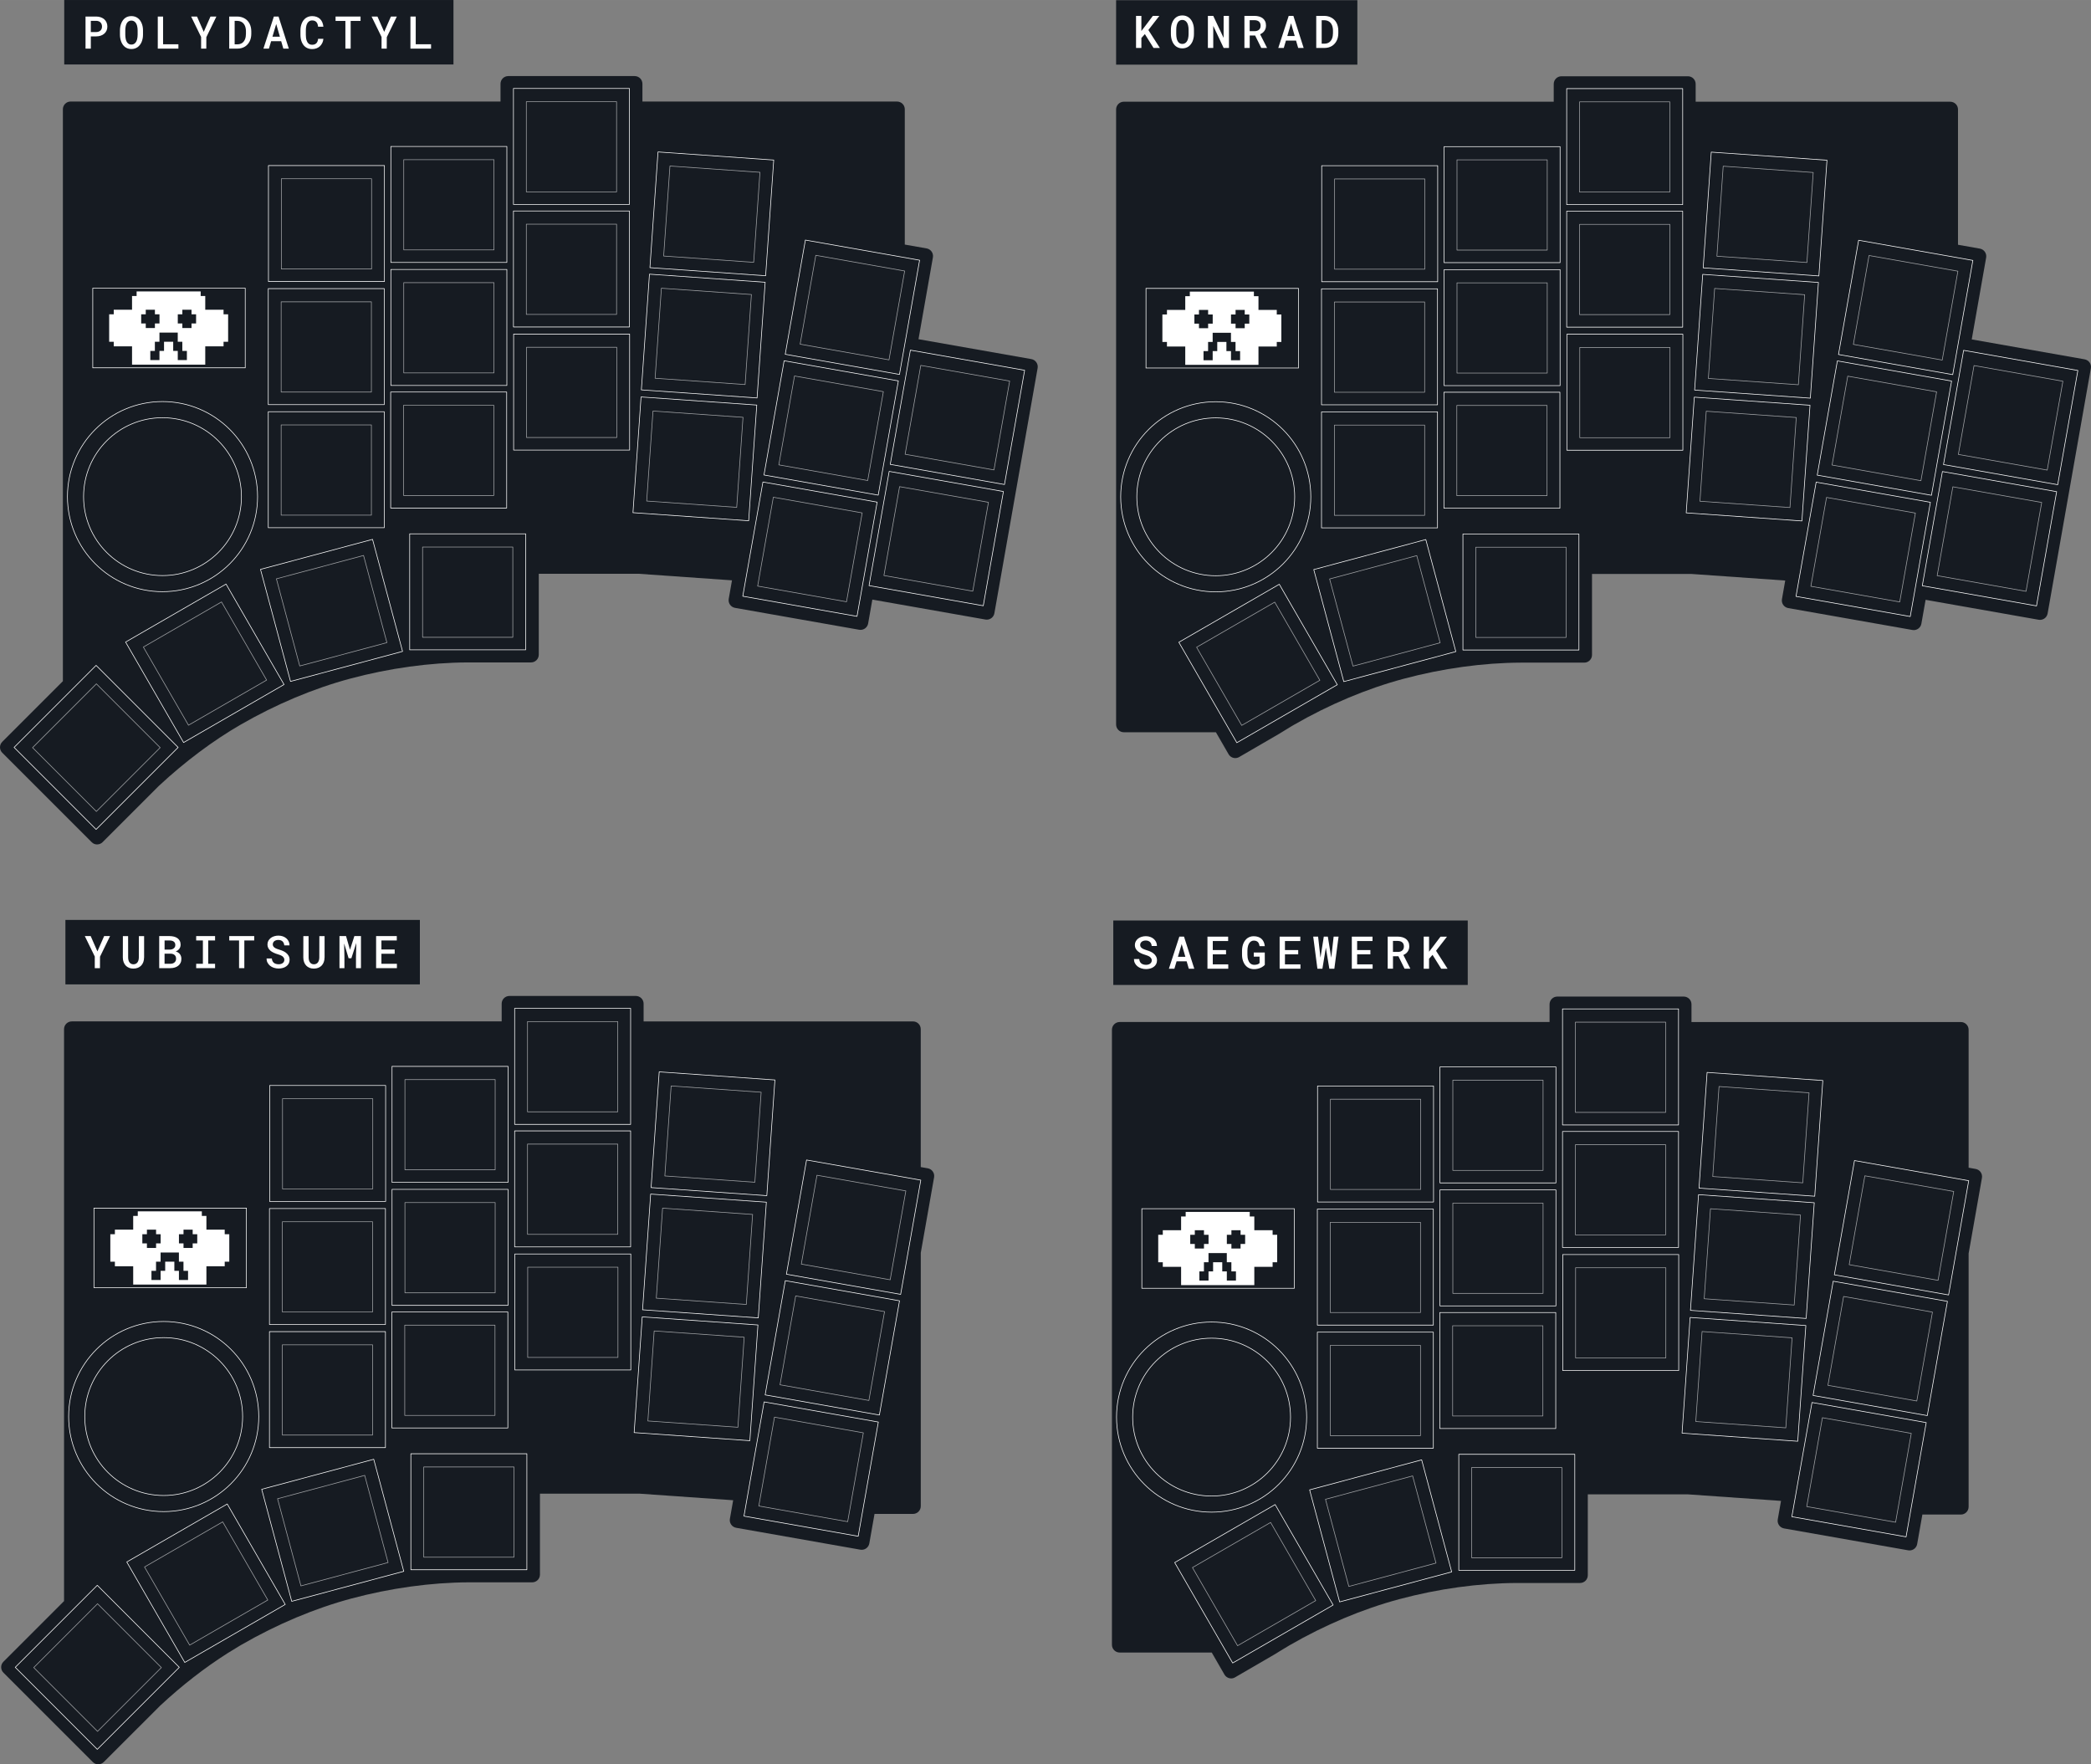 <?xml version="1.0" encoding="UTF-8"?>
<svg xmlns="http://www.w3.org/2000/svg" width="324.46mm" height="273.77mm" viewBox="0 0 919.73 776.03">
  <rect x="0" y="0" width="919.73" height="776.03" fill="#808080" stroke="none"/>
  <defs>
    <style>
      .cls-1 {
        fill: #fff;
      }

      .cls-2 {
        fill: #161b22;
      }

      .cls-3 {
        stroke-miterlimit: 10;
      }

      .cls-3, .cls-4, .cls-5 {
        fill: none;
        stroke: #fff;
        stroke-width: .28px;
      }

      .cls-4 {
        opacity: .6;
      }

      .cls-4, .cls-5 {
        stroke-linecap: round;
        stroke-linejoin: round;
      }
    </style>
  </defs>
  <g id="Polydactyl">
    <path id="InCu_Rnd_Full" data-name="InCu Rnd Full" class="cls-2" d="M42.73,371.42c-.91,0-1.76-.35-2.4-1L1,331.09c-.64-.64-1-1.5-1-2.41s.35-1.76,1-2.41l26.66-26.66V48.05c0-1.88,1.52-3.4,3.4-3.4H220.15v-7.79c0-1.88,1.53-3.4,3.4-3.4h55.62c1.88,0,3.4,1.53,3.4,3.4v7.8h111.99c.91,0,1.76,.35,2.41,.99,.64,.64,1,1.5,1,2.4v59.52l9.61,1.69c1.85,.33,3.08,2.09,2.76,3.94l-6.34,35.99,49.64,8.75c1.85,.33,3.08,2.09,2.76,3.94l-19.02,107.85c-.29,1.63-1.69,2.81-3.35,2.81-.2,0-.39-.02-.59-.05l-49.74-8.77-1.85,10.51c-.29,1.63-1.7,2.81-3.35,2.81-.19,0-.39-.02-.59-.05l-54.62-9.63c-1.85-.33-3.08-2.09-2.76-3.94l1.44-8.17-41.21-2.89h-43.78v35.6c0,1.88-1.53,3.4-3.4,3.4h-27.81c-16.66,.06-34.56,2.52-51.75,7.13-16.03,4.29-32.71,11.31-48.24,20.28-12.04,6.95-24.44,16.24-35.86,26.85l-24.79,24.79c-.64,.64-1.5,1-2.41,1Z"/>
    <g id="Full_Switchholes" data-name="Full Switchholes">
      <rect class="cls-4" x="123.75" y="78.62" width="39.69" height="39.69"/>
      <rect class="cls-4" x="123.67" y="132.75" width="39.69" height="39.69"/>
      <rect class="cls-4" x="123.67" y="186.89" width="39.69" height="39.69"/>
      <rect class="cls-4" x="177.51" y="178.24" width="39.69" height="39.69"/>
      <rect class="cls-4" x="177.59" y="124.32" width="39.69" height="39.69"/>
      <rect class="cls-4" x="177.59" y="70.22" width="39.69" height="39.69"/>
      <rect class="cls-4" x="231.51" y="44.71" width="39.69" height="39.69"/>
      <rect class="cls-4" x="231.51" y="98.6" width="39.69" height="39.69"/>
      <rect class="cls-4" x="231.59" y="152.74" width="39.69" height="39.69"/>
      <rect class="cls-4" x="185.87" y="240.61" width="39.69" height="39.69"/>
      <rect class="cls-4" x="126.03" y="248.77" width="39.69" height="39.69" transform="translate(-64.55 46.91) rotate(-15)"/>
      <rect class="cls-4" x="70.32" y="272.02" width="39.69" height="39.69" transform="translate(-133.85 84.18) rotate(-30)"/>
      <rect class="cls-4" x="22.54" y="309" width="39.69" height="39.69" transform="translate(-220.11 126.28) rotate(-45)"/>
      <rect class="cls-4" x="293.25" y="74.35" width="39.69" height="39.69" transform="translate(7.33 -21.61) rotate(4)"/>
      <rect class="cls-4" x="289.49" y="128.11" width="39.69" height="39.69" transform="translate(11.07 -21.22) rotate(4)"/>
      <rect class="cls-4" x="285.79" y="182.12" width="39.69" height="39.69" transform="translate(14.83 -20.83) rotate(4)"/>
      <rect class="cls-4" x="355.08" y="115.44" width="39.69" height="39.69" transform="translate(29.19 -63.05) rotate(10)"/>
      <rect class="cls-4" x="345.72" y="168.52" width="39.69" height="39.69" transform="translate(38.26 -60.62) rotate(10)"/>
      <rect class="cls-4" x="336.4" y="221.84" width="39.69" height="39.69" transform="translate(47.38 -58.19) rotate(10)"/>
      <rect class="cls-4" x="401.26" y="163.85" width="39.69" height="39.69" transform="translate(38.3 -70.33) rotate(10)"/>
      <rect class="cls-4" x="391.94" y="217.18" width="39.69" height="39.69" transform="translate(47.41 -67.9) rotate(10)"/>
    </g>
    <g id="Full_Keycaps" data-name="Full Keycaps">
      <rect class="cls-5" x="118.08" y="72.81" width="51.02" height="51.02"/>
      <rect class="cls-5" x="118" y="126.94" width="51.02" height="51.02"/>
      <rect class="cls-5" x="118" y="181.08" width="51.02" height="51.02"/>
      <rect class="cls-5" x="171.84" y="172.43" width="51.02" height="51.02"/>
      <rect class="cls-5" x="171.92" y="118.51" width="51.02" height="51.02"/>
      <rect class="cls-5" x="171.92" y="64.41" width="51.02" height="51.02"/>
      <rect class="cls-5" x="225.84" y="38.9" width="51.02" height="51.02"/>
      <rect class="cls-5" x="225.84" y="92.79" width="51.02" height="51.02"/>
      <rect class="cls-5" x="225.92" y="146.93" width="51.02" height="51.02"/>
      <rect class="cls-5" x="180.2" y="234.79" width="51.02" height="51.02"/>
      <rect class="cls-5" x="120.32" y="242.96" width="51.02" height="51.02" transform="translate(-64.52 46.89) rotate(-15)"/>
      <rect class="cls-5" x="64.58" y="266.23" width="51.02" height="51.02" transform="translate(-133.8 84.13) rotate(-30)"/>
      <rect class="cls-5" x="16.77" y="303.22" width="51.02" height="51.02" transform="translate(-220.07 126.18) rotate(-45)"/>
      <rect class="cls-5" x="287.59" y="68.54" width="51.02" height="51.02" transform="translate(7.32 -21.61) rotate(4)"/>
      <rect class="cls-5" x="283.83" y="122.3" width="51.02" height="51.02" transform="translate(11.06 -21.22) rotate(4)"/>
      <rect class="cls-5" x="280.13" y="176.31" width="51.02" height="51.02" transform="translate(14.82 -20.83) rotate(4)"/>
      <rect class="cls-5" x="349.43" y="109.63" width="51.02" height="51.02" transform="translate(29.16 -63.06) rotate(10)"/>
      <rect class="cls-5" x="340.08" y="162.71" width="51.02" height="51.02" transform="translate(38.24 -60.62) rotate(10)"/>
      <rect class="cls-5" x="330.75" y="216.03" width="51.02" height="51.02" transform="translate(47.36 -58.19) rotate(10)"/>
      <rect class="cls-5" x="395.62" y="158.04" width="51.02" height="51.02" transform="translate(38.27 -70.34) rotate(10)"/>
      <rect class="cls-5" x="386.29" y="211.37" width="51.02" height="51.02" transform="translate(47.39 -67.91) rotate(10)"/>
    </g>
    <path id="Ring" class="cls-3" d="M71.48,176.62c-23.09,0-41.81,18.72-41.81,41.81s18.72,41.81,41.81,41.81,41.81-18.72,41.81-41.81-18.72-41.81-41.81-41.81Zm0,76.54c-19.18,0-34.72-15.55-34.72-34.72s15.55-34.72,34.72-34.72,34.72,15.55,34.72,34.72-15.55,34.72-34.72,34.72Z"/>
    <rect id="Schwarz" class="cls-3" x="56.83" y="110.73" width="35.01" height="67.07" transform="translate(218.6 69.93) rotate(90)"/>
    <path class="cls-1" d="M98.33,138.24v-2.01h-8.05v-6.04h-2.01v-2.01h-28.18v2.01h-2.01v6.04h-8.05v2.01h-2.01v12.08h2.01v2.01h8.05v8.05h32.2v-8.05h8.05v-2.01h2.01v-12.08h-2.01Zm-12.08,0v4.03h-2.01v2.01h-4.03v-2.01h-2.01v-4.03h2.01v-2.01h4.03v2.01h2.01Zm-22.14,0v-2.01h4.03v2.01h2.01v4.03h-2.01v2.01h-4.03v-2.01h-2.01v-4.03h2.01Zm18.11,20.13h-4.03v-4.03h-2.01v-4.03h-4.03v4.03h-2.01v4.03h-4.03v-4.03h2.01v-4.03h2.01v-4.03h8.05v4.03h2.01v4.03h2.01v4.03Z"/>
    <rect class="cls-2" x="28.25" width="171.21" height="28.35"/>
    <g>
      <path class="cls-1" d="M39.95,21.37h-2.33V7.27h4.72c.71,0,1.36,.11,1.96,.32,.6,.21,1.11,.5,1.55,.88,.43,.38,.77,.84,1.01,1.39,.24,.54,.36,1.15,.36,1.83s-.12,1.24-.36,1.77c-.24,.53-.58,.98-1.01,1.35-.43,.38-.95,.67-1.55,.88-.6,.21-1.25,.31-1.96,.31h-2.39v5.38Zm2.39-7.28c.39,0,.75-.07,1.06-.19,.31-.12,.58-.29,.8-.5,.22-.21,.39-.46,.5-.76,.11-.29,.17-.61,.17-.95,0-.37-.06-.72-.17-1.02-.11-.31-.28-.57-.5-.8-.22-.23-.49-.4-.8-.52-.31-.12-.67-.19-1.06-.19h-2.39v4.93h2.39Z"/>
      <path class="cls-1" d="M62.74,16.91c-.1,.53-.24,1.03-.43,1.5-.2,.47-.45,.91-.75,1.3-.3,.4-.64,.74-1.03,1.02-.37,.26-.79,.46-1.24,.61-.46,.15-.95,.22-1.5,.22s-1.08-.08-1.55-.24-.89-.38-1.25-.65c-.37-.28-.7-.63-.98-1.03-.28-.4-.52-.84-.7-1.32-.18-.46-.32-.95-.41-1.47-.09-.52-.14-1.05-.14-1.6v-1.86c0-.58,.05-1.13,.15-1.67,.1-.54,.24-1.04,.44-1.52,.19-.46,.42-.88,.69-1.26s.6-.72,.97-1c.36-.28,.77-.49,1.24-.64s.97-.23,1.53-.23,1.08,.08,1.55,.23c.47,.15,.89,.37,1.27,.65s.7,.6,.98,.98c.28,.38,.51,.78,.7,1.23,.21,.48,.36,.99,.47,1.54,.1,.55,.15,1.11,.15,1.7v1.86c0,.57-.05,1.12-.15,1.65Zm-2.26-4.57c-.04-.34-.1-.67-.18-.98-.1-.36-.22-.68-.38-.97s-.35-.54-.58-.75c-.2-.18-.43-.32-.69-.43s-.55-.16-.88-.16-.6,.05-.85,.15-.47,.24-.66,.41c-.23,.21-.42,.47-.57,.76-.15,.29-.27,.62-.36,.98-.08,.31-.13,.64-.17,.98-.04,.35-.05,.69-.05,1.04v1.88c0,.34,.02,.68,.05,1.02,.03,.34,.09,.66,.16,.97,.08,.35,.2,.67,.34,.97,.15,.3,.32,.55,.53,.76,.2,.19,.43,.35,.69,.46,.26,.11,.56,.17,.91,.17s.63-.06,.9-.17c.27-.11,.5-.26,.69-.45,.23-.21,.42-.47,.57-.76s.27-.62,.36-.97c.08-.31,.13-.63,.17-.97,.04-.34,.06-.68,.06-1.03v-1.88c0-.35-.03-.7-.06-1.05Z"/>
      <path class="cls-1" d="M78.47,19.46v1.92h-9.07V7.27h2.33v12.19h6.73Z"/>
      <path class="cls-1" d="M92.58,7.27h2.6l-4.42,9.07-.02,5.04h-2.28v-5.11l-4.39-9h2.59l2.96,6.74,2.96-6.74Z"/>
      <path class="cls-1" d="M100.85,7.27h3.49c.61,0,1.18,.07,1.71,.21,.54,.14,1.02,.33,1.46,.58,.48,.25,.9,.57,1.27,.95,.37,.38,.68,.81,.94,1.28,.26,.49,.46,1.03,.6,1.62s.21,1.21,.21,1.88v1.1c0,.64-.07,1.24-.2,1.82s-.32,1.09-.57,1.56c-.24,.46-.53,.88-.87,1.25-.34,.38-.72,.69-1.13,.96-.47,.29-.98,.51-1.55,.67-.57,.15-1.17,.23-1.82,.23h-3.57V7.27Zm2.35,12.22h1.21c.41,0,.79-.05,1.14-.15,.35-.1,.66-.24,.94-.43,.28-.19,.54-.44,.76-.73,.22-.29,.41-.63,.55-1.01,.12-.32,.22-.68,.28-1.06,.06-.38,.1-.79,.1-1.22v-1.12c0-.43-.03-.83-.1-1.21-.06-.38-.16-.73-.28-1.06-.15-.39-.36-.75-.62-1.07s-.56-.58-.92-.78c-.26-.15-.55-.26-.87-.34-.32-.08-.67-.12-1.05-.13h-1.13v10.32Z"/>
      <path class="cls-1" d="M119.25,18.13l-.96,3.25h-2.42l4.59-14.11h2.06l4.52,14.11h-2.41l-.95-3.25h-4.43Zm3.86-2l-1.62-5.58-1.65,5.58h3.26Z"/>
      <path class="cls-1" d="M141.74,18.9c-.26,.56-.6,1.04-1.02,1.43-.43,.4-.93,.71-1.52,.93-.58,.22-1.23,.32-1.94,.32-.58,0-1.12-.08-1.6-.24s-.92-.38-1.3-.67c-.37-.27-.69-.6-.96-.98-.27-.38-.51-.81-.69-1.26-.19-.45-.33-.94-.42-1.47s-.14-1.08-.14-1.66v-1.93c0-.55,.04-1.08,.14-1.59,.09-.51,.23-.99,.41-1.44,.19-.5,.44-.96,.75-1.37,.31-.41,.66-.76,1.06-1.05,.38-.26,.8-.47,1.26-.62,.46-.15,.97-.22,1.52-.22,.74,0,1.41,.11,1.99,.33,.58,.22,1.08,.53,1.5,.93,.42,.41,.75,.9,.99,1.47,.24,.58,.4,1.21,.47,1.92h-2.33c-.04-.42-.12-.8-.24-1.14-.12-.34-.28-.63-.49-.87-.21-.24-.47-.42-.78-.55-.31-.13-.68-.19-1.11-.19-.3,0-.58,.04-.82,.13-.24,.08-.46,.2-.64,.36-.26,.19-.47,.43-.64,.73-.17,.3-.31,.63-.42,1-.08,.32-.15,.67-.19,1.03s-.06,.74-.06,1.12v1.95c0,.47,.03,.91,.08,1.33,.05,.41,.14,.79,.26,1.13,.09,.28,.21,.54,.34,.77,.14,.23,.31,.43,.5,.6,.2,.18,.43,.32,.69,.41s.56,.14,.9,.14c.4,0,.76-.06,1.07-.17,.31-.12,.57-.29,.79-.51,.21-.22,.38-.49,.51-.82,.13-.33,.21-.71,.25-1.13h2.33c-.06,.68-.23,1.31-.48,1.86Z"/>
      <path class="cls-1" d="M154.24,9.2v12.18h-2.32V9.2h-4.32v-1.93h10.99v1.93h-4.35Z"/>
      <path class="cls-1" d="M171.95,7.27h2.6l-4.42,9.07-.02,5.04h-2.28v-5.11l-4.39-9h2.59l2.96,6.74,2.96-6.74Z"/>
      <path class="cls-1" d="M189.6,19.46v1.92h-9.07V7.27h2.33v12.19h6.73Z"/>
    </g>
  </g>
  <g id="Konrad">
    <path id="InCu_Rnd_Mid" data-name="InCu Rnd Mid" class="cls-2" d="M543.35,333.44c-1.21,0-2.34-.65-2.95-1.7l-5.58-9.67h-40.5c-1.88,0-3.4-1.53-3.4-3.4V48.13c0-1.88,1.53-3.4,3.4-3.4h189.09v-7.79c0-1.88,1.53-3.4,3.4-3.4h55.63c1.88,0,3.4,1.53,3.4,3.4v7.8h111.99c1.88,0,3.4,1.52,3.4,3.39v59.52l9.62,1.7c1.85,.33,3.08,2.09,2.76,3.94l-6.34,35.99,49.64,8.76c.89,.16,1.67,.65,2.2,1.4,.52,.74,.72,1.65,.56,2.54l-19.02,107.85c-.29,1.63-1.7,2.81-3.35,2.81-.2,0-.39-.02-.59-.05l-49.73-8.77-1.86,10.51c-.29,1.63-1.7,2.81-3.35,2.81-.19,0-.39-.02-.59-.05l-54.62-9.63c-.89-.16-1.67-.65-2.2-1.4-.52-.74-.72-1.65-.56-2.54l1.44-8.18-41.21-2.89h-43.78v35.6c0,1.88-1.53,3.4-3.4,3.4h-27.82c-16.67,.06-34.56,2.53-51.74,7.13-16.01,4.29-32.69,11.3-48.24,20.28l-.55,.32c-.3,.17-.6,.35-.89,.53-1.42,.84-2.84,1.7-4.34,2.66-.1,.06-.13,.08-.16,.1l-.1,.07-.11,.05-.08,.06-17.76,10.32c-.52,.3-1.11,.46-1.71,.46Z"/>
    <g id="Midi_Switchholes" data-name="Midi Switchholes">
      <rect class="cls-4" x="587.02" y="78.7" width="39.69" height="39.69"/>
      <rect class="cls-4" x="586.94" y="132.83" width="39.69" height="39.69"/>
      <rect class="cls-4" x="586.94" y="186.97" width="39.69" height="39.69"/>
      <rect class="cls-4" x="640.78" y="178.32" width="39.69" height="39.69"/>
      <rect class="cls-4" x="640.86" y="124.4" width="39.69" height="39.69"/>
      <rect class="cls-4" x="640.86" y="70.3" width="39.69" height="39.69"/>
      <rect class="cls-4" x="694.78" y="44.79" width="39.69" height="39.69"/>
      <rect class="cls-4" x="694.78" y="98.68" width="39.69" height="39.69"/>
      <rect class="cls-4" x="694.86" y="152.82" width="39.69" height="39.69"/>
      <rect class="cls-4" x="649.14" y="240.68" width="39.69" height="39.69"/>
      <rect class="cls-4" x="589.3" y="248.84" width="39.69" height="39.69" transform="translate(-48.79 166.81) rotate(-15)"/>
      <rect class="cls-4" x="533.59" y="272.1" width="39.69" height="39.69" transform="translate(-71.83 315.83) rotate(-30)"/>
      <rect class="cls-4" x="756.52" y="74.43" width="39.69" height="39.69" transform="translate(8.47 -53.93) rotate(4)"/>
      <rect class="cls-4" x="752.76" y="128.19" width="39.69" height="39.69" transform="translate(12.21 -53.53) rotate(4)"/>
      <rect class="cls-4" x="749.06" y="182.2" width="39.69" height="39.69" transform="translate(15.97 -53.14) rotate(4)"/>
      <rect class="cls-4" x="818.35" y="115.52" width="39.69" height="39.69" transform="translate(36.24 -143.49) rotate(10)"/>
      <rect class="cls-4" x="808.99" y="168.59" width="39.69" height="39.69" transform="translate(45.31 -141.06) rotate(10)"/>
      <rect class="cls-4" x="799.66" y="221.92" width="39.69" height="39.69" transform="translate(54.43 -138.63) rotate(10)"/>
      <rect class="cls-4" x="864.53" y="163.93" width="39.69" height="39.69" transform="translate(45.35 -150.78) rotate(10)"/>
      <rect class="cls-4" x="855.21" y="217.25" width="39.69" height="39.69" transform="translate(54.47 -148.35) rotate(10)"/>
    </g>
    <g id="Midi_Keycaps" data-name="Midi Keycaps">
      <rect class="cls-5" x="581.35" y="72.88" width="51.02" height="51.02"/>
      <rect class="cls-5" x="581.27" y="127.02" width="51.02" height="51.02"/>
      <rect class="cls-5" x="581.27" y="181.15" width="51.02" height="51.02"/>
      <rect class="cls-5" x="635.11" y="172.51" width="51.02" height="51.02"/>
      <rect class="cls-5" x="635.19" y="118.59" width="51.02" height="51.02"/>
      <rect class="cls-5" x="635.19" y="64.49" width="51.02" height="51.02"/>
      <rect class="cls-5" x="689.11" y="38.97" width="51.02" height="51.02"/>
      <rect class="cls-5" x="689.11" y="92.87" width="51.02" height="51.02"/>
      <rect class="cls-5" x="689.19" y="147" width="51.02" height="51.02"/>
      <rect class="cls-5" x="643.47" y="234.87" width="51.02" height="51.02"/>
      <rect class="cls-5" x="583.59" y="243.04" width="51.02" height="51.02" transform="translate(-48.75 166.8) rotate(-15)"/>
      <rect class="cls-5" x="527.85" y="266.31" width="51.02" height="51.02" transform="translate(-71.77 315.78) rotate(-30)"/>
      <rect class="cls-5" x="750.86" y="68.62" width="51.02" height="51.02" transform="translate(8.46 -53.93) rotate(4)"/>
      <rect class="cls-5" x="747.1" y="122.38" width="51.02" height="51.02" transform="translate(12.2 -53.53) rotate(4)"/>
      <rect class="cls-5" x="743.4" y="176.39" width="51.02" height="51.02" transform="translate(15.96 -53.14) rotate(4)"/>
      <rect class="cls-5" x="812.7" y="109.71" width="51.02" height="51.02" transform="translate(36.22 -143.5) rotate(10)"/>
      <rect class="cls-5" x="803.35" y="162.78" width="51.02" height="51.02" transform="translate(45.29 -141.07) rotate(10)"/>
      <rect class="cls-5" x="794.02" y="216.11" width="51.02" height="51.02" transform="translate(54.41 -138.64) rotate(10)"/>
      <rect class="cls-5" x="858.89" y="158.12" width="51.02" height="51.02" transform="translate(45.32 -150.78) rotate(10)"/>
      <rect class="cls-5" x="849.56" y="211.44" width="51.02" height="51.02" transform="translate(54.44 -148.36) rotate(10)"/>
    </g>
    <path id="Ring-2" data-name="Ring" class="cls-3" d="M534.75,176.69c-23.09,0-41.81,18.72-41.81,41.81s18.72,41.81,41.81,41.81,41.81-18.72,41.81-41.81-18.72-41.81-41.81-41.81Zm0,76.54c-19.18,0-34.72-15.55-34.72-34.72s15.55-34.72,34.72-34.72,34.72,15.55,34.72,34.72-15.55,34.72-34.72,34.72Z"/>
    <rect id="Schwarz-2" data-name="Schwarz" class="cls-3" x="520.09" y="110.81" width="35.01" height="67.07" transform="translate(681.95 -393.25) rotate(90)"/>
    <path class="cls-1" d="M561.59,138.32v-2.01h-8.05v-6.04h-2.01v-2.01h-28.18v2.01h-2.01v6.04h-8.05v2.01h-2.01v12.08h2.01v2.01h8.05v8.05h32.2v-8.05h8.05v-2.01h2.01v-12.08h-2.01Zm-12.08,0v4.03h-2.01v2.01h-4.03v-2.01h-2.01v-4.03h2.01v-2.01h4.03v2.01h2.01Zm-22.14,0v-2.01h4.03v2.01h2.01v4.03h-2.01v2.01h-4.03v-2.01h-2.01v-4.03h2.01Zm18.11,20.13h-4.03v-4.03h-2.01v-4.03h-4.03v4.03h-2.01v4.03h-4.03v-4.03h2.01v-4.03h2.01v-4.03h8.05v4.03h2.01v4.03h2.01v4.03Z"/>
    <rect class="cls-2" x="490.92" y=".08" width="106.12" height="28.35"/>
    <g>
      <path class="cls-1" d="M502.04,16.68v4.41h-2.35V6.98h2.35v6.64l1.32-1.71,3.72-4.92h2.85l-4.82,6.21,5.07,7.9h-2.79l-3.82-6.11-1.52,1.71Z"/>
      <path class="cls-1" d="M525,16.62c-.1,.53-.24,1.03-.43,1.5-.2,.47-.45,.91-.75,1.3-.3,.4-.64,.74-1.03,1.02-.37,.26-.79,.46-1.24,.61-.46,.15-.95,.22-1.5,.22s-1.08-.08-1.55-.24-.89-.38-1.25-.65c-.37-.28-.7-.63-.98-1.03-.28-.4-.52-.84-.7-1.32-.18-.46-.32-.95-.41-1.47-.09-.52-.14-1.05-.14-1.6v-1.86c0-.58,.05-1.13,.15-1.67,.1-.54,.24-1.04,.44-1.52,.19-.46,.42-.88,.69-1.26s.6-.72,.97-1c.36-.28,.77-.49,1.24-.64s.97-.23,1.53-.23,1.08,.08,1.55,.23c.47,.15,.89,.37,1.27,.65s.7,.6,.98,.98c.28,.38,.51,.78,.7,1.23,.21,.48,.36,.99,.47,1.54,.1,.55,.15,1.11,.15,1.7v1.86c0,.57-.05,1.12-.15,1.65Zm-2.26-4.57c-.04-.34-.1-.67-.18-.98-.1-.36-.22-.68-.38-.97s-.35-.54-.58-.75c-.2-.18-.43-.32-.69-.43s-.55-.16-.88-.16-.6,.05-.85,.15-.47,.24-.66,.41c-.23,.21-.42,.47-.57,.76-.15,.29-.27,.62-.36,.98-.08,.31-.13,.64-.17,.98-.04,.35-.05,.69-.05,1.04v1.88c0,.34,.02,.68,.05,1.02,.03,.34,.09,.66,.16,.97,.08,.35,.2,.67,.34,.97,.15,.3,.32,.55,.53,.76,.2,.19,.43,.35,.69,.46,.26,.11,.56,.17,.91,.17s.63-.06,.9-.17c.27-.11,.5-.26,.69-.45,.23-.21,.42-.47,.57-.76s.27-.62,.36-.97c.08-.31,.13-.63,.17-.97,.04-.34,.06-.68,.06-1.03v-1.88c0-.35-.03-.7-.06-1.05Z"/>
      <path class="cls-1" d="M538.23,21.09l-4.58-9.71v9.71h-2.36V6.98h2.36l4.55,9.67,.02-9.67h2.34v14.11h-2.34Z"/>
      <path class="cls-1" d="M549.69,15.61v5.47h-2.33V6.98h4.48c.73,0,1.4,.1,2.02,.28,.61,.18,1.14,.45,1.59,.79,.44,.35,.78,.8,1.03,1.32,.25,.53,.37,1.14,.37,1.85,0,.48-.06,.92-.19,1.32s-.3,.75-.53,1.07-.5,.59-.81,.83c-.32,.24-.67,.45-1.06,.62l3.01,5.9v.13h-2.49l-2.7-5.47h-2.38Zm2.18-1.9c.41,0,.79-.07,1.12-.19,.33-.12,.62-.29,.85-.52,.21-.19,.37-.43,.48-.72s.17-.61,.17-.97c0-.41-.06-.76-.19-1.07-.13-.31-.31-.56-.56-.77-.23-.19-.5-.34-.82-.44-.32-.1-.69-.15-1.09-.16h-2.15v4.83h2.18Z"/>
      <path class="cls-1" d="M565.63,17.84l-.96,3.25h-2.42l4.59-14.11h2.06l4.52,14.11h-2.41l-.95-3.25h-4.43Zm3.86-2l-1.62-5.58-1.65,5.58h3.26Z"/>
      <path class="cls-1" d="M578.98,6.98h3.49c.61,0,1.18,.07,1.71,.21,.54,.14,1.02,.33,1.46,.58,.48,.25,.9,.57,1.27,.95,.37,.38,.68,.81,.94,1.28,.26,.49,.46,1.03,.6,1.62s.21,1.21,.21,1.88v1.1c0,.64-.07,1.24-.2,1.82s-.32,1.09-.57,1.56c-.24,.46-.53,.88-.87,1.25-.34,.38-.72,.69-1.13,.96-.47,.29-.98,.51-1.55,.67-.57,.15-1.17,.23-1.82,.23h-3.57V6.98Zm2.35,12.22h1.21c.41,0,.79-.05,1.14-.15,.35-.1,.66-.24,.94-.43,.28-.19,.54-.44,.76-.73,.22-.29,.41-.63,.55-1.01,.12-.32,.22-.68,.28-1.06,.06-.38,.1-.79,.1-1.22v-1.12c0-.43-.03-.83-.1-1.21-.06-.38-.16-.73-.28-1.06-.15-.39-.36-.75-.62-1.07s-.56-.58-.92-.78c-.26-.15-.55-.26-.87-.34-.32-.08-.67-.12-1.05-.13h-1.13v10.32Z"/>
    </g>
  </g>
  <g id="Yubitsume">
    <path id="InCu_Rnd_Min" data-name="InCu Rnd Min" class="cls-2" d="M43.25,776.03c-.91,0-1.76-.35-2.41-1L1.51,735.71c-.64-.64-1-1.5-1-2.41s.35-1.76,1-2.41l23.04-23.04c.12-.12,.24-.25,.37-.37l3.25-3.26v-251.57c0-1.88,1.53-3.4,3.4-3.4H220.66v-7.79c0-1.88,1.53-3.4,3.4-3.4h55.63c1.88,0,3.4,1.53,3.4,3.4v7.8h118.5c1.88,0,3.4,1.52,3.4,3.39v60.67l3.11,.55c1.85,.33,3.08,2.09,2.76,3.94l-5.86,33.24v111.43c0,1.88-1.53,3.4-3.4,3.4h-16.94l-2.29,12.97c-.29,1.63-1.7,2.81-3.35,2.81-.19,0-.39-.02-.59-.05l-54.62-9.63c-.89-.16-1.67-.65-2.2-1.4-.52-.74-.72-1.65-.56-2.54l1.44-8.18-41.21-2.89h-43.78v35.6c0,1.88-1.53,3.4-3.4,3.4h-27.82c-16.67,.06-34.56,2.53-51.74,7.13-16.01,4.29-32.69,11.3-48.24,20.28l-.55,.32c-.3,.17-.6,.35-.89,.53-1.42,.84-2.84,1.7-4.34,2.66-.1,.06-.13,.08-.16,.1l-.1,.07-.11,.05-.05,.04-.12,.07c-10.07,6.41-20.01,14.15-29.53,23l-24.79,24.78c-.64,.64-1.5,1-2.4,1Z"/>
    <g id="Mini_Switchholes" data-name="Mini Switchholes">
      <rect class="cls-4" x="124.27" y="483.24" width="39.69" height="39.69"/>
      <rect class="cls-4" x="124.19" y="537.37" width="39.69" height="39.69"/>
      <rect class="cls-4" x="124.19" y="591.51" width="39.69" height="39.69"/>
      <rect class="cls-4" x="178.03" y="582.86" width="39.69" height="39.69"/>
      <rect class="cls-4" x="178.11" y="528.94" width="39.69" height="39.69"/>
      <rect class="cls-4" x="178.11" y="474.84" width="39.69" height="39.69"/>
      <rect class="cls-4" x="232.03" y="449.33" width="39.69" height="39.69"/>
      <rect class="cls-4" x="232.03" y="503.22" width="39.69" height="39.69"/>
      <rect class="cls-4" x="232.11" y="557.36" width="39.69" height="39.69"/>
      <rect class="cls-4" x="186.39" y="645.23" width="39.69" height="39.69"/>
      <rect class="cls-4" x="126.55" y="653.39" width="39.69" height="39.69" transform="translate(-169.26 60.83) rotate(-15)"/>
      <rect class="cls-4" x="70.84" y="676.64" width="39.69" height="39.69" transform="translate(-336.09 138.65) rotate(-30)"/>
      <rect class="cls-4" x="23.06" y="713.62" width="39.69" height="39.69" transform="translate(-506.07 245.16) rotate(-45)"/>
      <rect class="cls-4" x="293.77" y="478.97" width="39.69" height="39.69" transform="translate(35.56 -20.66) rotate(4)"/>
      <rect class="cls-4" x="290.01" y="532.73" width="39.69" height="39.69" transform="translate(39.3 -20.27) rotate(4)"/>
      <rect class="cls-4" x="286.31" y="586.74" width="39.69" height="39.69" transform="translate(43.06 -19.88) rotate(4)"/>
      <rect class="cls-4" x="355.6" y="520.06" width="39.69" height="39.69" transform="translate(99.46 -56.99) rotate(10)"/>
      <rect class="cls-4" x="346.24" y="573.14" width="39.69" height="39.69" transform="translate(108.53 -54.56) rotate(10)"/>
      <rect class="cls-4" x="336.91" y="626.46" width="39.69" height="39.69" transform="translate(117.65 -52.13) rotate(10)"/>
    </g>
    <g id="Mini_Keycaps" data-name="Mini Keycaps">
      <rect class="cls-5" x="118.6" y="477.43" width="51.02" height="51.02"/>
      <rect class="cls-5" x="118.52" y="531.56" width="51.02" height="51.02"/>
      <rect class="cls-5" x="118.52" y="585.7" width="51.02" height="51.02"/>
      <rect class="cls-5" x="172.36" y="577.05" width="51.02" height="51.02"/>
      <rect class="cls-5" x="172.44" y="523.13" width="51.02" height="51.02"/>
      <rect class="cls-5" x="172.44" y="469.03" width="51.02" height="51.02"/>
      <rect class="cls-5" x="226.36" y="443.52" width="51.02" height="51.02"/>
      <rect class="cls-5" x="226.36" y="497.41" width="51.02" height="51.02"/>
      <rect class="cls-5" x="226.44" y="551.55" width="51.02" height="51.02"/>
      <rect class="cls-5" x="180.72" y="639.41" width="51.02" height="51.02"/>
      <rect class="cls-5" x="120.84" y="647.58" width="51.02" height="51.02" transform="translate(-169.22 60.81) rotate(-15)"/>
      <rect class="cls-5" x="65.1" y="670.85" width="51.02" height="51.02" transform="translate(-336.04 138.6) rotate(-30)"/>
      <rect class="cls-5" x="17.29" y="707.84" width="51.02" height="51.02" transform="translate(-506.03 245.06) rotate(-45)"/>
      <rect class="cls-5" x="288.11" y="473.16" width="51.02" height="51.02" transform="translate(35.55 -20.66) rotate(4)"/>
      <rect class="cls-5" x="284.35" y="526.92" width="51.02" height="51.02" transform="translate(39.29 -20.27) rotate(4)"/>
      <rect class="cls-5" x="280.65" y="580.93" width="51.02" height="51.02" transform="translate(43.05 -19.88) rotate(4)"/>
      <rect class="cls-5" x="349.95" y="514.25" width="51.02" height="51.02" transform="translate(99.43 -57) rotate(10)"/>
      <rect class="cls-5" x="340.59" y="567.33" width="51.02" height="51.02" transform="translate(108.51 -54.57) rotate(10)"/>
      <rect class="cls-5" x="331.27" y="620.65" width="51.02" height="51.02" transform="translate(117.63 -52.14) rotate(10)"/>
    </g>
    <path id="Ring-3" data-name="Ring" class="cls-3" d="M72,581.24c-23.09,0-41.81,18.72-41.81,41.81s18.72,41.81,41.81,41.81,41.81-18.72,41.81-41.81-18.72-41.81-41.81-41.81Zm0,76.54c-19.18,0-34.72-15.55-34.72-34.72s15.55-34.72,34.72-34.72,34.72,15.55,34.72,34.72-15.55,34.72-34.72,34.72Z"/>
    <rect id="Schwarz-3" data-name="Schwarz" class="cls-3" x="57.34" y="515.35" width="35.01" height="67.07" transform="translate(623.74 474.04) rotate(90)"/>
    <path class="cls-1" d="M98.84,542.86v-2.01h-8.05v-6.04h-2.01v-2.01h-28.18v2.01h-2.01v6.04h-8.05v2.01h-2.01v12.08h2.01v2.01h8.05v8.05h32.2v-8.05h8.05v-2.01h2.01v-12.08h-2.01Zm-12.08,0v4.03h-2.01v2.01h-4.03v-2.01h-2.01v-4.03h2.01v-2.01h4.03v2.01h2.01Zm-22.14,0v-2.01h4.03v2.01h2.01v4.03h-2.01v2.01h-4.03v-2.01h-2.01v-4.03h2.01Zm18.11,20.13h-4.03v-4.03h-2.01v-4.03h-4.03v4.03h-2.01v4.03h-4.03v-4.03h2.01v-4.03h2.01v-4.03h8.05v4.03h2.01v4.03h2.01v4.03Z"/>
    <rect class="cls-2" x="28.77" y="404.62" width="155.91" height="28.35"/>
    <g>
      <path class="cls-1" d="M45.81,411.72h2.6l-4.42,9.07-.02,5.04h-2.28v-5.11l-4.39-9h2.59l2.96,6.74,2.96-6.74Z"/>
      <path class="cls-1" d="M63.37,421.16c0,.73-.11,1.39-.33,1.99-.22,.6-.54,1.11-.94,1.54-.41,.43-.91,.76-1.49,.99-.58,.23-1.23,.35-1.94,.35s-1.34-.11-1.91-.34c-.57-.23-1.05-.56-1.45-.98-.41-.43-.72-.94-.94-1.54-.22-.6-.34-1.27-.34-2l.02-9.44h2.3l.02,9.44c0,.45,.06,.85,.17,1.23,.1,.37,.25,.69,.46,.94,.19,.25,.43,.44,.71,.58,.28,.14,.61,.21,.98,.21s.72-.07,1.01-.21c.29-.14,.54-.34,.74-.6,.2-.26,.35-.58,.46-.94,.1-.36,.16-.77,.17-1.21l.02-9.44h2.3v9.44Z"/>
      <path class="cls-1" d="M70.04,411.72h4.51c.68,0,1.33,.08,1.93,.23s1.12,.38,1.56,.69c.44,.31,.78,.71,1.03,1.19,.25,.48,.37,1.05,.37,1.71,0,.4-.08,.77-.21,1.12-.13,.35-.32,.65-.57,.92-.17,.19-.37,.36-.59,.51s-.47,.28-.75,.39v.02c.42,.11,.78,.27,1.08,.48,.3,.21,.55,.45,.75,.71,.21,.28,.36,.6,.47,.94,.11,.35,.16,.71,.16,1.09,0,.67-.11,1.26-.36,1.77s-.58,.94-1.02,1.28c-.43,.35-.95,.61-1.55,.79-.6,.18-1.25,.27-1.94,.27h-4.88v-14.11Zm4.56,5.96c.38,0,.73-.06,1.05-.15,.32-.1,.59-.24,.81-.43,.2-.17,.36-.37,.48-.61s.17-.51,.17-.82c0-.33-.05-.62-.16-.86-.11-.24-.26-.44-.45-.6-.22-.19-.49-.33-.82-.42-.33-.09-.69-.13-1.09-.14h-2.2v4.03h2.22Zm-2.22,6.23h2.56c.37,0,.7-.05,1.01-.15,.3-.1,.56-.25,.77-.43,.23-.19,.41-.42,.54-.69s.19-.58,.19-.92c0-.36-.05-.67-.15-.94-.1-.27-.26-.51-.47-.7-.21-.19-.46-.34-.76-.45-.3-.11-.64-.16-1.02-.17h-2.67v4.46Z"/>
      <path class="cls-1" d="M94.6,411.72v1.93h-3.01v10.26h3.01v1.92h-8.31v-1.92h2.95v-10.26h-2.95v-1.93h8.31Z"/>
      <path class="cls-1" d="M107.47,413.65v12.18h-2.32v-12.18h-4.32v-1.93h10.99v1.93h-4.35Z"/>
      <path class="cls-1" d="M124.84,421.32c-.14-.25-.33-.48-.57-.68-.26-.19-.56-.36-.92-.51-.35-.15-.74-.29-1.18-.41-.67-.19-1.28-.42-1.84-.69-.56-.27-1.04-.58-1.43-.92-.39-.35-.7-.74-.93-1.19-.22-.44-.33-.94-.33-1.5,0-.6,.13-1.14,.39-1.62,.26-.48,.61-.89,1.05-1.24,.44-.34,.95-.59,1.54-.77s1.2-.27,1.85-.27c.68,0,1.32,.11,1.91,.31,.59,.21,1.11,.5,1.55,.88,.44,.38,.79,.83,1.04,1.36,.25,.53,.38,1.11,.38,1.75h-2.31c-.03-.36-.11-.68-.23-.97-.12-.29-.29-.55-.5-.76-.22-.21-.49-.37-.8-.49-.31-.12-.67-.18-1.08-.18-.35,0-.68,.05-.98,.14-.3,.09-.56,.22-.78,.39-.22,.17-.39,.38-.51,.63-.12,.25-.18,.52-.18,.82,0,.32,.09,.61,.25,.85,.16,.24,.38,.45,.65,.63,.28,.18,.6,.34,.95,.47,.36,.14,.73,.26,1.13,.38,.5,.14,.98,.32,1.46,.53s.91,.46,1.31,.76c.5,.38,.9,.82,1.2,1.34s.45,1.12,.45,1.8c0,.63-.13,1.18-.39,1.66-.26,.48-.61,.88-1.05,1.19-.45,.33-.96,.58-1.55,.74-.59,.16-1.21,.25-1.86,.25-.69,0-1.37-.11-2.04-.32s-1.26-.53-1.75-.94c-.46-.39-.82-.84-1.09-1.37-.27-.52-.41-1.12-.41-1.8h2.33c.03,.43,.12,.81,.28,1.13,.15,.32,.36,.58,.62,.79,.26,.21,.56,.37,.92,.47,.35,.1,.74,.16,1.16,.16,.35,0,.69-.04,.99-.13,.31-.08,.57-.21,.8-.38,.22-.16,.4-.36,.53-.6,.13-.24,.2-.51,.2-.82,0-.33-.07-.62-.2-.87Z"/>
      <path class="cls-1" d="M142.75,421.16c0,.73-.11,1.39-.33,1.99-.22,.6-.54,1.11-.94,1.54-.41,.43-.91,.76-1.49,.99-.58,.23-1.23,.35-1.94,.35s-1.34-.11-1.91-.34c-.57-.23-1.05-.56-1.45-.98-.41-.43-.72-.94-.94-1.54-.22-.6-.34-1.27-.34-2l.02-9.44h2.3l.02,9.44c0,.45,.06,.85,.17,1.23,.1,.37,.25,.69,.46,.94,.19,.25,.43,.44,.71,.58,.28,.14,.61,.21,.98,.21s.72-.07,1.01-.21c.29-.14,.54-.34,.74-.6,.2-.26,.35-.58,.46-.94,.1-.36,.16-.77,.17-1.21l.02-9.44h2.3v9.44Z"/>
      <path class="cls-1" d="M153.94,417.76l1.93-6.04h2.9v14.11h-2.19v-4.79l.14-6.3-2.17,6.73h-1.21l-1.97-6.5,.13,6.07v4.79h-2.18v-14.11h2.89l1.74,6.04Z"/>
      <path class="cls-1" d="M167.77,419.5v4.41h6.81v1.92h-9.15v-14.11h9.1v1.93h-6.76v3.97h5.83v1.88h-5.83Z"/>
    </g>
  </g>
  <g id="Saegewerk">
    <path id="InCu_Rnd_Mic" data-name="InCu Rnd Mic" class="cls-2" d="M541.52,738.23c-1.21,0-2.34-.65-2.95-1.7l-5.58-9.68h-40.5c-1.88,0-3.4-1.53-3.4-3.4V452.92c0-1.88,1.53-3.4,3.4-3.4h189.09v-7.79c0-1.88,1.53-3.4,3.4-3.4h55.62c1.88,0,3.4,1.53,3.4,3.4v7.8h118.5c1.88,0,3.4,1.52,3.4,3.4v60.67l3.1,.55c1.85,.33,3.08,2.09,2.76,3.94l-5.86,33.24v111.43c0,1.88-1.53,3.4-3.4,3.4h-16.94l-2.29,12.97c-.29,1.63-1.7,2.81-3.35,2.81-.19,0-.39-.02-.59-.05l-54.62-9.63c-1.85-.33-3.08-2.09-2.76-3.94l1.44-8.17-41.21-2.89h-43.78v35.6c0,1.88-1.53,3.4-3.4,3.4h-27.81c-16.66,.06-34.56,2.52-51.75,7.13-16.03,4.29-32.71,11.31-48.24,20.28-2.09,1.21-6.29,3.83-6.34,3.86l-17.66,10.26c-.52,.3-1.11,.46-1.71,.46Z"/>
    <g id="Micro_Switchholes" data-name="Micro Switchholes">
      <rect class="cls-4" x="585.19" y="483.48" width="39.69" height="39.69"/>
      <rect class="cls-4" x="585.11" y="537.62" width="39.69" height="39.69"/>
      <rect class="cls-4" x="585.11" y="591.75" width="39.69" height="39.69"/>
      <rect class="cls-4" x="638.95" y="583.11" width="39.69" height="39.69"/>
      <rect class="cls-4" x="639.03" y="529.19" width="39.69" height="39.69"/>
      <rect class="cls-4" x="639.03" y="475.09" width="39.69" height="39.69"/>
      <rect class="cls-4" x="692.95" y="449.58" width="39.69" height="39.69"/>
      <rect class="cls-4" x="692.95" y="503.47" width="39.69" height="39.69"/>
      <rect class="cls-4" x="693.03" y="557.6" width="39.69" height="39.69"/>
      <rect class="cls-4" x="647.31" y="645.47" width="39.69" height="39.69"/>
      <rect class="cls-4" x="587.47" y="653.63" width="39.69" height="39.69" transform="translate(-153.61 180.13) rotate(-15)"/>
      <rect class="cls-4" x="531.76" y="676.89" width="39.69" height="39.69" transform="translate(-274.46 369.15) rotate(-30)"/>
      <rect class="cls-4" x="754.69" y="479.22" width="39.69" height="39.69" transform="translate(36.7 -52.81) rotate(4)"/>
      <rect class="cls-4" x="750.93" y="532.98" width="39.69" height="39.69" transform="translate(40.44 -52.42) rotate(4)"/>
      <rect class="cls-4" x="747.23" y="586.99" width="39.69" height="39.69" transform="translate(44.2 -52.03) rotate(4)"/>
      <rect class="cls-4" x="816.52" y="520.31" width="39.69" height="39.69" transform="translate(106.5 -137.03) rotate(10)"/>
      <rect class="cls-4" x="807.16" y="573.38" width="39.69" height="39.69" transform="translate(115.58 -134.6) rotate(10)"/>
      <rect class="cls-4" x="797.84" y="626.71" width="39.69" height="39.69" transform="translate(124.7 -132.17) rotate(10)"/>
    </g>
    <g id="Micro_Keycaps" data-name="Micro Keycaps">
      <rect class="cls-5" x="579.52" y="477.67" width="51.02" height="51.02"/>
      <rect class="cls-5" x="579.44" y="531.81" width="51.02" height="51.02"/>
      <rect class="cls-5" x="579.44" y="585.94" width="51.02" height="51.02"/>
      <rect class="cls-5" x="633.28" y="577.3" width="51.02" height="51.02"/>
      <rect class="cls-5" x="633.36" y="523.37" width="51.02" height="51.02"/>
      <rect class="cls-5" x="633.36" y="469.27" width="51.02" height="51.02"/>
      <rect class="cls-5" x="687.28" y="443.76" width="51.02" height="51.02"/>
      <rect class="cls-5" x="687.28" y="497.66" width="51.02" height="51.02"/>
      <rect class="cls-5" x="687.36" y="551.79" width="51.02" height="51.02"/>
      <rect class="cls-5" x="641.65" y="639.66" width="51.02" height="51.02"/>
      <rect class="cls-5" x="581.77" y="647.83" width="51.02" height="51.02" transform="translate(-153.58 180.12) rotate(-15)"/>
      <rect class="cls-5" x="526.02" y="671.1" width="51.02" height="51.02" transform="translate(-274.41 369.09) rotate(-30)"/>
      <rect class="cls-5" x="749.03" y="473.4" width="51.02" height="51.02" transform="translate(36.69 -52.81) rotate(4)"/>
      <rect class="cls-5" x="745.27" y="527.17" width="51.02" height="51.02" transform="translate(40.43 -52.42) rotate(4)"/>
      <rect class="cls-5" x="741.57" y="581.18" width="51.02" height="51.02" transform="translate(44.19 -52.03) rotate(4)"/>
      <rect class="cls-5" x="810.88" y="514.5" width="51.02" height="51.02" transform="translate(106.48 -137.03) rotate(10)"/>
      <rect class="cls-5" x="801.52" y="567.57" width="51.02" height="51.02" transform="translate(115.55 -134.6) rotate(10)"/>
      <rect class="cls-5" x="792.19" y="620.9" width="51.02" height="51.02" transform="translate(124.67 -132.17) rotate(10)"/>
    </g>
    <path id="Ring-4" data-name="Ring" class="cls-3" d="M532.92,581.48c-23.09,0-41.81,18.72-41.81,41.81s18.72,41.81,41.81,41.81,41.81-18.72,41.81-41.81-18.72-41.81-41.81-41.81Zm0,76.54c-19.18,0-34.72-15.55-34.72-34.72s15.55-34.72,34.72-34.72,34.72,15.55,34.72,34.72-15.55,34.72-34.72,34.72Z"/>
    <rect id="Schwarz-4" data-name="Schwarz" class="cls-3" x="518.27" y="515.6" width="35.01" height="67.07" transform="translate(1084.91 13.36) rotate(90)"/>
    <path class="cls-1" d="M559.76,543.11v-2.01h-8.05v-6.04h-2.01v-2.01h-28.18v2.01h-2.01v6.04h-8.05v2.01h-2.01v12.08h2.01v2.01h8.05v8.05h32.2v-8.05h8.05v-2.01h2.01v-12.08h-2.01Zm-12.08,0v4.03h-2.01v2.01h-4.03v-2.01h-2.01v-4.03h2.01v-2.01h4.03v2.01h2.01Zm-22.14,0v-2.01h4.03v2.01h2.01v4.03h-2.01v2.01h-4.03v-2.01h-2.01v-4.03h2.01Zm18.11,20.13h-4.03v-4.03h-2.01v-4.03h-4.03v4.03h-2.01v4.03h-4.03v-4.03h2.01v-4.03h2.01v-4.03h8.05v4.03h2.01v4.03h2.01v4.03Z"/>
    <rect class="cls-2" x="489.68" y="404.87" width="155.91" height="28.35"/>
    <g>
      <path class="cls-1" d="M506.37,421.57c-.14-.25-.33-.48-.57-.68-.26-.19-.56-.36-.92-.51-.35-.15-.74-.29-1.18-.41-.67-.19-1.28-.42-1.84-.69-.56-.27-1.04-.58-1.43-.92-.39-.35-.7-.74-.93-1.19-.22-.44-.33-.94-.33-1.5,0-.6,.13-1.14,.39-1.62,.26-.48,.61-.89,1.05-1.24,.44-.34,.95-.59,1.54-.77s1.2-.27,1.85-.27c.68,0,1.32,.11,1.91,.31,.59,.21,1.11,.5,1.55,.88,.44,.38,.79,.83,1.04,1.36,.25,.53,.38,1.11,.38,1.75h-2.31c-.03-.36-.11-.68-.23-.97-.12-.29-.29-.55-.5-.76-.22-.21-.49-.37-.8-.49-.31-.12-.67-.18-1.08-.18-.35,0-.68,.05-.98,.14-.3,.09-.56,.22-.78,.39-.22,.17-.39,.38-.51,.63-.12,.25-.18,.52-.18,.82,0,.32,.09,.61,.25,.85,.16,.24,.38,.45,.65,.63,.28,.18,.6,.34,.95,.47,.36,.14,.73,.26,1.13,.38,.5,.14,.98,.32,1.46,.53s.91,.46,1.31,.76c.5,.38,.9,.82,1.2,1.34s.45,1.12,.45,1.8c0,.63-.13,1.18-.39,1.66-.26,.48-.61,.88-1.05,1.19-.45,.33-.96,.58-1.55,.74-.59,.16-1.21,.25-1.86,.25-.69,0-1.37-.11-2.04-.32s-1.26-.53-1.75-.94c-.46-.39-.82-.84-1.09-1.37-.27-.52-.41-1.12-.41-1.8h2.33c.03,.43,.12,.81,.28,1.13,.15,.32,.36,.58,.62,.79,.26,.21,.56,.37,.92,.47,.35,.1,.74,.16,1.16,.16,.35,0,.69-.04,.99-.13,.31-.08,.57-.21,.8-.38,.22-.16,.4-.36,.53-.6,.13-.24,.2-.51,.2-.82,0-.33-.07-.62-.2-.87Z"/>
      <path class="cls-1" d="M517.52,422.83l-.96,3.25h-2.42l4.59-14.11h2.06l4.52,14.11h-2.41l-.95-3.25h-4.43Zm3.86-2l-1.62-5.58-1.65,5.58h3.26Z"/>
      <path class="cls-1" d="M533.44,419.75v4.41h6.81v1.92h-9.15v-14.11h9.1v1.93h-6.76v3.97h5.83v1.88h-5.83Z"/>
      <path class="cls-1" d="M555.6,425.01c-.28,.22-.59,.41-.94,.58-.44,.21-.92,.38-1.43,.5-.52,.12-1.07,.18-1.66,.18-.54,0-1.05-.07-1.52-.21-.47-.14-.9-.34-1.28-.6-.38-.26-.72-.57-1.02-.94s-.55-.78-.75-1.23c-.23-.47-.4-.99-.51-1.56-.12-.57-.18-1.17-.18-1.79v-1.8c0-.61,.06-1.19,.17-1.74,.11-.56,.26-1.07,.47-1.54,.2-.45,.44-.85,.72-1.22,.28-.37,.59-.69,.95-.96,.39-.28,.82-.5,1.28-.66,.47-.16,.98-.23,1.53-.23,.74,0,1.4,.1,1.98,.3s1.07,.49,1.47,.86c.41,.38,.74,.84,.98,1.38,.24,.54,.39,1.15,.46,1.82h-2.29c-.06-.37-.15-.7-.26-1-.12-.3-.27-.55-.46-.76-.21-.22-.46-.39-.76-.5-.3-.12-.65-.17-1.06-.17-.3,0-.57,.05-.82,.15s-.48,.24-.68,.41c-.23,.2-.43,.45-.61,.74-.17,.29-.31,.62-.42,.98-.1,.32-.17,.66-.21,1.02s-.07,.73-.07,1.11v1.82c0,.45,.03,.87,.09,1.27,.06,.4,.15,.77,.28,1.11,.1,.26,.21,.5,.34,.73,.13,.23,.29,.43,.47,.6,.23,.23,.49,.4,.79,.52s.64,.19,1.02,.19c.23,0,.46-.01,.69-.04,.23-.03,.46-.08,.67-.14,.21-.06,.4-.15,.57-.25s.31-.22,.42-.35v-2.82h-2.55v-1.81h4.84l.02,5.4c-.19,.23-.43,.46-.71,.67Z"/>
      <path class="cls-1" d="M565.19,419.75v4.41h6.81v1.92h-9.15v-14.11h9.1v1.93h-6.76v3.97h5.83v1.88h-5.83Z"/>
      <path class="cls-1" d="M577.61,411.97h2.16l.97,8.66,.07,.55,.1-.58,1.36-8.63h1.78l1.4,8.67,.1,.58,.07-.59,.98-8.66h2.17l-1.86,14.11h-2.2l-1.43-8.63-.1-.67-.11,.67-1.41,8.63h-2.2l-1.84-14.11Z"/>
      <path class="cls-1" d="M596.94,419.75v4.41h6.81v1.92h-9.15v-14.11h9.1v1.93h-6.76v3.97h5.83v1.88h-5.83Z"/>
      <path class="cls-1" d="M612.71,420.6v5.47h-2.33v-14.11h4.48c.73,0,1.4,.1,2.02,.28,.61,.18,1.14,.45,1.59,.79,.44,.35,.78,.8,1.03,1.32,.25,.53,.37,1.14,.37,1.85,0,.48-.06,.92-.19,1.32s-.3,.75-.53,1.07-.5,.59-.81,.83c-.32,.24-.67,.45-1.06,.62l3.01,5.9v.13h-2.49l-2.7-5.47h-2.38Zm2.18-1.9c.41,0,.79-.07,1.12-.19,.33-.12,.62-.29,.85-.52,.21-.19,.37-.43,.48-.72s.17-.61,.17-.97c0-.41-.06-.76-.19-1.07-.13-.31-.31-.56-.56-.77-.23-.19-.5-.34-.82-.44-.32-.1-.69-.15-1.09-.16h-2.15v4.83h2.18Z"/>
      <path class="cls-1" d="M628.57,421.67v4.41h-2.35v-14.11h2.35v6.64l1.32-1.71,3.72-4.92h2.85l-4.82,6.21,5.07,7.9h-2.79l-3.82-6.11-1.52,1.71Z"/>
    </g>
  </g>
</svg>